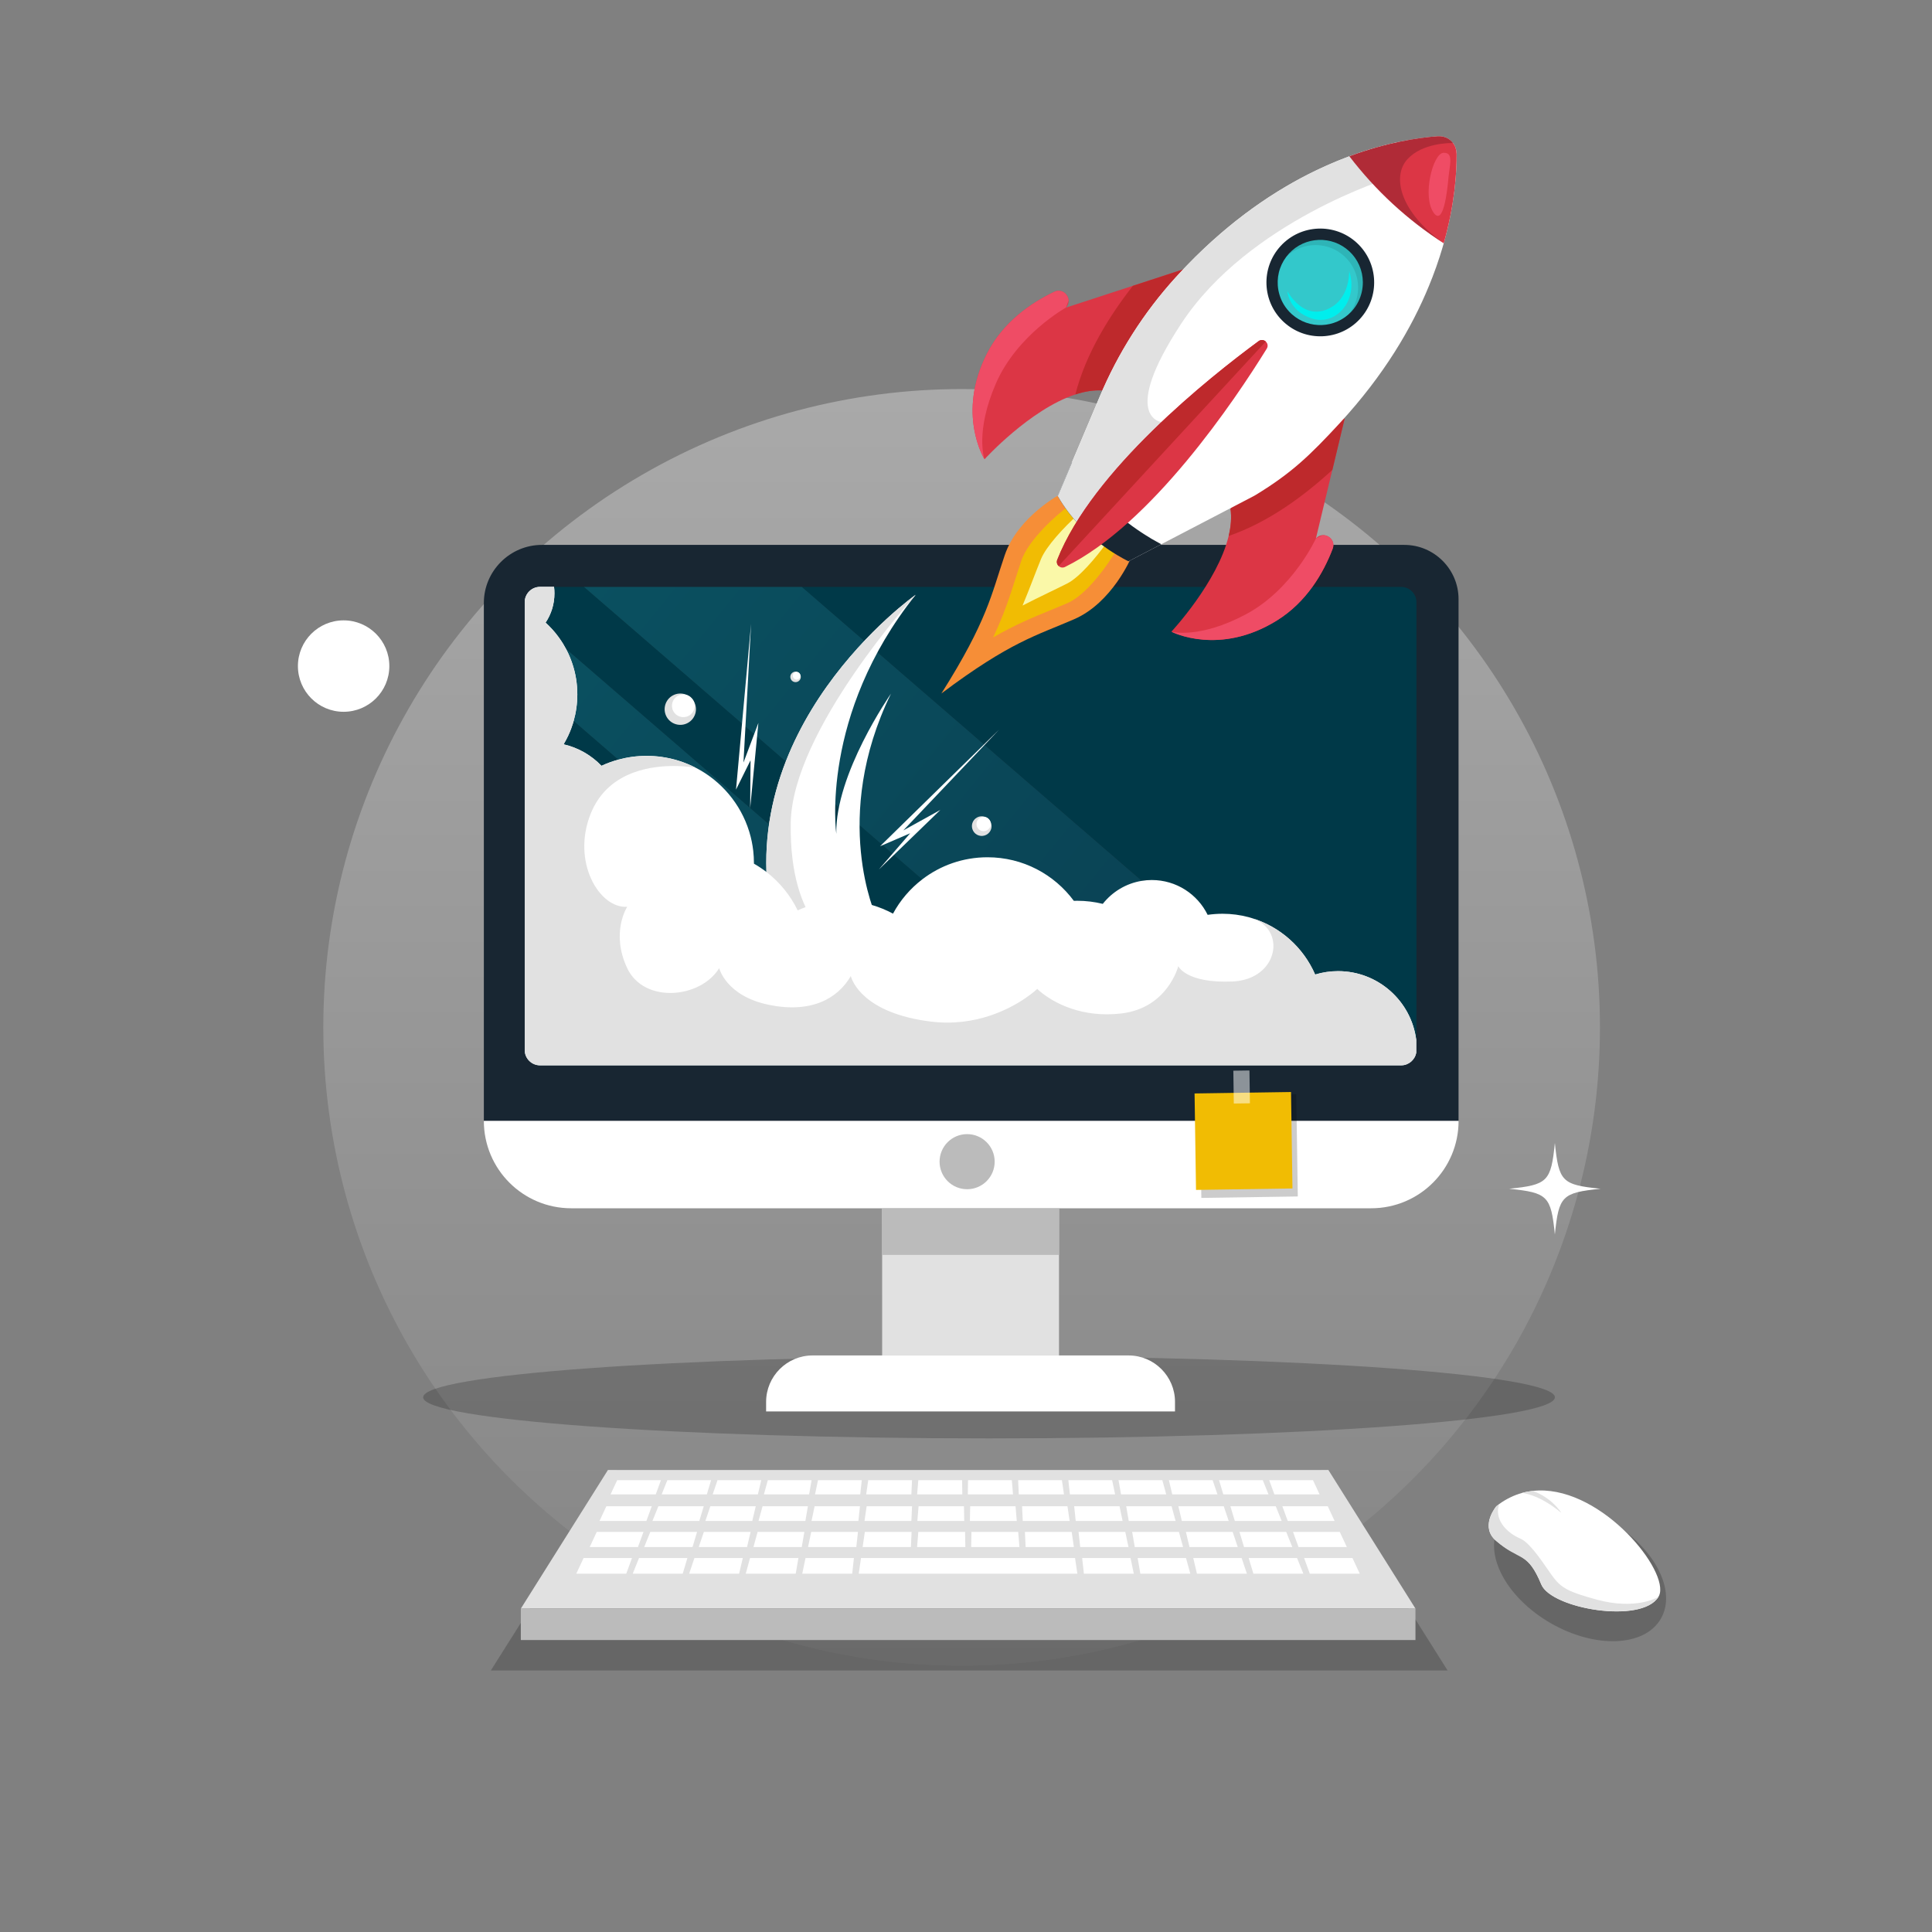 <?xml version="1.0" encoding="utf-8"?>
<!-- Generator: Adobe Illustrator 25.1.0, SVG Export Plug-In . SVG Version: 6.00 Build 0)  -->
<svg version="1.1" xmlns="http://www.w3.org/2000/svg" xmlns:xlink="http://www.w3.org/1999/xlink" x="0px" y="0px"
	 viewBox="0 0 500 500" style="enable-background:new 0 0 500 500;" xml:space="preserve">
<rect x="0" y="0" width="500" height="500" fill="#808080" stroke="none"/>
<style type="text/css">
	.st0{display:none;}
	.st1{display:inline;fill:#B8BFD4;}
	.st2{opacity:0.8;fill:url(#SVGID_1_);}
	.st3{display:none;fill:#7A4848;}
	.st4{opacity:0.2;}
	.st5{fill:#182632;}
	.st6{fill:#FFFFFF;}
	.st7{fill:#E1E1E1;}
	.st8{fill:#BBBBBB;}
	.st9{fill:#003948;}
	.st10{opacity:0.57;fill:url(#SVGID_2_);}
	.st11{opacity:0.57;fill:url(#SVGID_3_);}
	.st12{fill:#F1BC03;}
	.st13{opacity:0.5;fill:#FFFFFF;}
	.st14{display:inline;opacity:0.2;}
	.st15{display:inline;}
	.st16{fill:#DC3645;}
	.st17{fill:#BE292C;}
	.st18{fill:#F68E37;}
	.st19{fill:#FAF8A8;}
	.st20{fill:#EF4C65;}
	.st21{fill:#33C8CB;}
	.st22{opacity:0.1;}
	.st23{fill:#00EEED;}
	.st24{fill:#F7FAFB;}
</style>
<g id="BACKGROUND" class="st0">
	<rect class="st1" width="500" height="500"/>
</g>
<g id="OBJECTS">
	<linearGradient id="SVGID_1_" gradientUnits="userSpaceOnUse" x1="248.872" y1="-453.374" x2="248.872" y2="479.123">
		<stop  offset="0" style="stop-color:#FFFFFF"/>
		<stop  offset="1" style="stop-color:#FFFFFF;stop-opacity:0"/>
	</linearGradient>
	<circle class="st2" cx="248.87" cy="265.89" r="165.2"/>
	<rect y="342.49" class="st3" width="500" height="157.51"/>
	<g>
		<g>
			<path class="st4" d="M402.41,361.62c0,5.87-65.57,10.63-146.45,10.63c-80.88,0-146.45-4.76-146.45-10.63
				c0-5.87,65.57-10.63,146.45-10.63C336.84,351,402.41,355.75,402.41,361.62z"/>
			<g>
				<path class="st5" d="M377.48,290.09H125.22V156.04c0-8.26,6.76-15.02,15.02-15.02h223.21c7.71,0,14.02,6.31,14.02,14.02V290.09z
					"/>
				<path class="st6" d="M354.86,312.7H147.83c-12.49,0-22.61-10.12-22.61-22.61l0,0h252.26l0,0
					C377.48,302.58,367.35,312.7,354.86,312.7z"/>
				<rect x="228.3" y="312.7" class="st7" width="45.77" height="38.09"/>
				<rect x="228.3" y="312.7" class="st8" width="45.77" height="12.07"/>
				<path class="st6" d="M304.09,365.28H198.27v-2.49c0-6.6,5.4-12,12-12h81.82c6.6,0,12,5.4,12,12V365.28z"/>
			</g>
			<g>
				<path class="st9" d="M139.75,151.89c-2.17,0-3.95,1.78-3.95,3.95v2.84l135.36,117.03h17.99h5.19L151.12,151.89H139.75z"/>
				<path class="st9" d="M135.8,201.92v15.3v34.65v19.89c0,2.17,1.78,3.95,3.95,3.95h1.73h34.76h10.42h64.87L135.8,175.65V201.92z"
					/>
				<path class="st9" d="M362.62,151.89h-24.19h-10.42h-34.76h-34.9h-42.47h-8.38l143.22,123.82h11.9c2.17,0,3.95-1.78,3.95-3.95
					v-43.91v-15.3v-56.71C366.57,153.67,364.79,151.89,362.62,151.89z"/>
				<linearGradient id="SVGID_2_" gradientUnits="userSpaceOnUse" x1="317.923" y1="268.261" x2="85.822" y2="79.617">
					<stop  offset="0" style="stop-color:#00556A"/>
					<stop  offset="1" style="stop-color:#007D8D"/>
				</linearGradient>
				<polygon class="st10" points="197.12,151.89 151.12,151.89 294.33,275.71 307.9,275.71 350.71,275.71 207.5,151.89 				"/>
				<linearGradient id="SVGID_3_" gradientUnits="userSpaceOnUse" x1="293.485" y1="298.328" x2="61.384" y2="109.685">
					<stop  offset="0" style="stop-color:#00556A"/>
					<stop  offset="1" style="stop-color:#007D8D"/>
				</linearGradient>
				<polygon class="st11" points="135.8,175.65 251.53,275.71 271.16,275.71 135.8,158.68 				"/>
			</g>
			<path class="st8" d="M257.42,300.64c0,3.94-3.19,7.13-7.13,7.13c-3.94,0-7.13-3.19-7.13-7.13c0-3.94,3.19-7.13,7.13-7.13
				C254.23,293.51,257.42,296.7,257.42,300.64z"/>
		</g>
		<g>
			<g>
				<path class="st6" d="M230.59,179.51c-15.68,32.09-3.85,57.67-3.85,57.67l-16.05,1.41l-10.46,0.92
					c-12.05-50.98,36.4-85.34,36.74-85.57c-24.88,31.16-20.54,61.85-20.54,61.85C216.14,200.32,230.37,179.83,230.59,179.51z"/>
				<path class="st7" d="M210.7,238.58l-10.46,0.92c-12.05-50.98,36.4-85.34,36.74-85.57c-0.25,0.27-31.96,35.14-32.34,59.02
					C204.42,226.74,207.79,234.49,210.7,238.58z"/>
			</g>
			<g>
				<g>
					<path class="st6" d="M346.28,251.33c-2.06,0-4.05,0.31-5.92,0.88c-3.04-7-9.05-12.4-16.44-14.62c-0.15-0.05-0.31-0.1-0.47-0.14
						c-0.09-0.02-0.18-0.05-0.27-0.08c-2.16-0.58-4.44-0.89-6.78-0.89c-1.31,0-2.6,0.1-3.86,0.28c-2.62-5.34-8.11-9.01-14.46-9.01
						c-0.88,0-1.74,0.07-2.58,0.21c-4.08,0.66-7.65,2.85-10.1,5.96c-2.12-0.52-4.34-0.8-6.62-0.8c-0.29,0-0.58,0.01-0.87,0.02
						c-5.06-6.85-13.19-11.28-22.35-11.28c-6.35,0-12.2,2.13-16.88,5.72c-3.11,2.38-5.7,5.4-7.57,8.87
						c-1.72-0.93-3.56-1.69-5.47-2.24c-1.08-0.31-2.18-0.56-3.31-0.74c-1.43-0.23-2.91-0.35-4.41-0.35c-3.31,0-6.48,0.58-9.42,1.64
						c-0.7,0.25-1.39,0.53-2.06,0.84c-1.89-3.9-4.67-7.3-8.07-9.92c-1.03-0.79-2.11-1.52-3.25-2.16v-0.13
						c0-1.09-0.06-2.16-0.18-3.21c-0.19-1.65-0.52-3.25-0.99-4.8c0,0,0,0,0,0c-0.02-0.08-0.04-0.15-0.07-0.23c0,0,0,0,0,0
						c-2.22-7.16-7.27-13.09-13.84-16.47c-2.71-1.4-5.68-2.36-8.81-2.8c0,0,0,0,0,0c-1.27-0.18-2.57-0.27-3.88-0.27
						c-2.53,0-4.97,0.34-7.3,0.97c-1.52,0.41-2.99,0.95-4.39,1.6c-2.61-2.72-5.99-4.69-9.8-5.56c0.42-0.71,0.81-1.44,1.17-2.19
						c0.18-0.38,0.35-0.76,0.5-1.14c0.1-0.26,0.21-0.51,0.3-0.78c0.15-0.39,0.28-0.79,0.41-1.19c0.08-0.25,0.15-0.5,0.22-0.75
						c0.62-2.18,0.95-4.49,0.95-6.87c0-2.76-0.44-5.42-1.27-7.9c-0.41-1.24-0.91-2.44-1.51-3.59c-0.06-0.11-0.12-0.23-0.18-0.34v0h0
						v0c-0.14-0.27-0.29-0.54-0.45-0.8c-0.08-0.13-0.15-0.27-0.23-0.4c-0.16-0.26-0.32-0.52-0.49-0.77
						c-0.92-1.4-1.98-2.71-3.16-3.89c-0.3-0.3-0.61-0.6-0.92-0.89v0c1.45-2.16,2.29-4.76,2.29-7.56c0-0.57-0.03-1.13-0.1-1.69h-3.64
						c-2.17,0-3.95,1.78-3.95,3.95v115.92c0,2.17,1.78,3.95,3.95,3.95h222.87c1.95,0,3.58-1.43,3.9-3.29v-3.31
						C365.23,259.08,356.66,251.33,346.28,251.33z"/>
				</g>
				<path class="st7" d="M346.28,251.33c-2.06,0-4.05,0.31-5.92,0.88c-3.04-7-9.05-12.4-16.44-14.62c7.6,2.41,7.35,11.77,0.27,15.18
					c-1.46,0.7-3.2,1.15-5.22,1.24c-12.07,0.51-14.03-3.97-14.03-3.97s-2.72,10.86-14.78,12.25c-5.11,0.59-9.39-0.1-12.76-1.22h0
					c-5.84-1.93-8.96-5.14-8.96-5.14s-4.52,4.35-12.17,6.9c-4.25,1.42-9.47,2.29-15.41,1.55c-1.03-0.13-2.01-0.28-2.95-0.45
					c-15.92-2.89-17.72-11.33-17.72-11.33c-3.38,5.83-10.24,9.73-21.29,7.43c-11.04-2.3-12.77-9.47-12.77-9.47
					c-4.85,7.88-19.46,9.22-23.81,0c-4.35-9.22,0-15.88,0-15.88c-7.17,0.51-14.45-11.58-9.46-24.06c2.33-5.84,6.59-9,11.05-10.66h0
					c7.67-2.86,15.96-1.29,16.13-1.25c-2.71-1.4-5.68-2.36-8.81-2.8c0,0,0,0,0,0c-1.27-0.18-2.57-0.27-3.88-0.27
					c-2.53,0-4.97,0.34-7.3,0.97c-1.52,0.41-2.99,0.95-4.39,1.6c-2.61-2.72-5.99-4.69-9.8-5.56c0.42-0.71,0.81-1.44,1.17-2.19
					c0.18-0.38,0.35-0.76,0.5-1.14c0.1-0.26,0.21-0.51,0.3-0.78c0.15-0.39,0.28-0.79,0.41-1.19c0.08-0.25,0.15-0.5,0.22-0.75
					c0.62-2.18,0.95-4.49,0.95-6.87c0-2.76-0.44-5.42-1.27-7.9c-0.41-1.24-0.91-2.44-1.51-3.59c-0.06-0.11-0.12-0.23-0.18-0.34v0h0
					v0c-0.14-0.27-0.29-0.54-0.45-0.8c-0.08-0.13-0.15-0.27-0.23-0.4c-0.16-0.26-0.32-0.52-0.49-0.77c-0.92-1.4-1.98-2.71-3.16-3.89
					c-0.3-0.3-0.61-0.6-0.92-0.89c1.45-2.16,2.29-4.76,2.29-7.56c0-0.57-0.03-1.13-0.1-1.69h-3.64c-2.17,0-3.95,1.78-3.95,3.95
					v115.92c0,2.17,1.78,3.95,3.95,3.95h222.87c1.95,0,3.58-1.43,3.9-3.29v-3.31C365.23,259.08,356.66,251.33,346.28,251.33z"/>
			</g>
			<g>
				<path class="st7" d="M179.62,181.6c1.07,1.97,0.34,4.43-1.62,5.5c-1.97,1.07-4.43,0.34-5.5-1.62c-1.07-1.97-0.34-4.43,1.62-5.5
					C176.09,178.91,178.55,179.63,179.62,181.6z"/>
				<path class="st6" d="M179.43,181.25c0.78,1.43,0.25,3.22-1.18,3.99c-1.43,0.78-3.22,0.25-3.99-1.18
					c-0.78-1.43-0.25-3.22,1.18-3.99C176.86,179.29,178.65,179.82,179.43,181.25z"/>
			</g>
			<g>
				<path class="st7" d="M256.31,212.58c0.67,1.24,0.22,2.78-1.02,3.45c-1.24,0.67-2.78,0.22-3.45-1.02
					c-0.67-1.24-0.22-2.78,1.02-3.45C254.09,210.89,255.64,211.35,256.31,212.58z"/>
				<path class="st6" d="M256.19,212.36c0.49,0.9,0.16,2.02-0.74,2.51c-0.9,0.49-2.02,0.16-2.51-0.74c-0.49-0.9-0.16-2.02,0.74-2.51
					C254.58,211.13,255.7,211.46,256.19,212.36z"/>
			</g>
			<g>
				<path class="st7" d="M207.08,174.53c0.36,0.66,0.12,1.48-0.54,1.84c-0.66,0.36-1.48,0.12-1.84-0.54
					c-0.36-0.66-0.12-1.48,0.54-1.84C205.9,173.62,206.72,173.87,207.08,174.53z"/>
				<path class="st6" d="M207.02,174.41c0.26,0.48,0.08,1.08-0.39,1.34c-0.48,0.26-1.08,0.08-1.34-0.39
					c-0.26-0.48-0.08-1.08,0.39-1.34C206.16,173.75,206.75,173.93,207.02,174.41z"/>
			</g>
			<g>
				<polygon class="st6" points="194.14,209.17 196.27,187.09 192.41,197.34 194.38,161.45 190.48,204.35 194.24,196.76 				"/>
				<polygon class="st6" points="227.43,225.04 243.36,209.61 233.77,214.91 258.54,188.86 227.77,219 235.55,215.65 				"/>
			</g>
		</g>
		<g>
			
				<rect x="310.52" y="283.52" transform="matrix(1 -0.015 0.015 1 -4.261 4.705)" class="st4" width="24.96" height="26.45"/>
			
				<rect x="309.15" y="282.94" transform="matrix(1 -0.015 0.015 1 -4.24 4.684)" class="st12" width="24.96" height="24.96"/>
			
				<rect x="319.34" y="276.89" transform="matrix(1 -0.014 0.014 1 -4.029 4.674)" class="st13" width="4.17" height="8.5"/>
		</g>
	</g>
	<g>
		<g>
			<polygon class="st4" points="374.64,432.32 127.03,432.32 159.73,380.42 341.94,380.42 			"/>
			<g>
				<g>
					<polygon class="st7" points="366.33,416.31 134.79,416.31 157.34,380.42 343.78,380.42 					"/>
					<rect x="134.79" y="416.31" class="st8" width="231.53" height="8.13"/>
				</g>
				<g>
					<polygon class="st6" points="169.71,386.75 158.01,386.75 159.73,383.07 171.05,383.07 					"/>
					<polygon class="st6" points="171.23,386.75 172.71,383.07 184.03,383.07 182.93,386.75 					"/>
					<polygon class="st6" points="184.44,386.75 185.69,383.07 197.01,383.07 196.14,386.75 					"/>
					<polygon class="st6" points="197.7,386.75 198.71,383.07 210.04,383.07 209.4,386.75 					"/>
					<polygon class="st6" points="210.93,386.75 211.7,383.07 223.03,383.07 222.63,386.75 					"/>
					<polygon class="st6" points="224.16,386.75 224.7,383.07 236.03,383.07 235.86,386.75 					"/>
					<polygon class="st6" points="237.35,386.75 237.66,383.07 248.99,383.07 249.05,386.75 					"/>
					<polygon class="st6" points="250.47,386.75 250.53,383.07 261.86,383.07 262.17,386.75 					"/>
					<polygon class="st6" points="263.66,386.75 263.49,383.07 274.82,383.07 275.36,386.75 					"/>
					<polygon class="st6" points="276.89,386.75 276.49,383.07 287.82,383.07 288.59,386.75 					"/>
					<polygon class="st6" points="290.12,386.75 289.48,383.07 300.81,383.07 301.82,386.75 					"/>
					<polygon class="st6" points="303.38,386.75 302.51,383.07 313.83,383.07 315.08,386.75 					"/>
					<polygon class="st6" points="316.59,386.75 315.49,383.07 326.81,383.07 328.29,386.75 					"/>
					<polygon class="st6" points="329.81,386.75 341.51,386.75 339.8,383.07 328.47,383.07 					"/>
				</g>
				<g>
					<polygon class="st6" points="167.28,393.63 155.15,393.63 156.93,389.81 168.68,389.81 					"/>
					<polygon class="st6" points="168.85,393.63 170.39,389.81 182.13,389.81 180.98,393.63 					"/>
					<polygon class="st6" points="182.55,393.63 183.84,389.81 195.59,389.81 194.68,393.63 					"/>
					<polygon class="st6" points="196.3,393.63 197.35,389.81 209.09,389.81 208.43,393.63 					"/>
					<polygon class="st6" points="210.02,393.63 210.82,389.81 222.56,389.81 222.15,393.63 					"/>
					<polygon class="st6" points="223.73,393.63 224.29,389.81 236.04,389.81 235.86,393.63 					"/>
					<polygon class="st6" points="237.41,393.63 237.73,389.81 249.47,389.81 249.54,393.63 					"/>
					<polygon class="st6" points="251.01,393.63 251.08,389.81 262.82,389.81 263.14,393.63 					"/>
					<polygon class="st6" points="264.69,393.63 264.51,389.81 276.26,389.81 276.82,393.63 					"/>
					<polygon class="st6" points="278.4,393.63 277.99,389.81 289.73,389.81 290.53,393.63 					"/>
					<polygon class="st6" points="292.12,393.63 291.46,389.81 303.2,389.81 304.25,393.63 					"/>
					<polygon class="st6" points="305.86,393.63 304.96,389.81 316.7,389.81 317.99,393.63 					"/>
					<polygon class="st6" points="319.57,393.63 318.42,389.81 330.16,389.81 331.7,393.63 					"/>
					<polygon class="st6" points="333.27,393.63 345.4,393.63 343.62,389.81 331.87,389.81 					"/>
				</g>
				<g>
					<polygon class="st6" points="165.1,400.38 152.61,400.38 154.44,396.45 166.54,396.45 					"/>
					<polygon class="st6" points="166.72,400.38 168.3,396.45 180.4,396.45 179.22,400.38 					"/>
					<polygon class="st6" points="180.83,400.38 182.16,396.45 194.26,396.45 193.33,400.38 					"/>
					<polygon class="st6" points="194.99,400.38 196.07,396.45 208.17,396.45 207.49,400.38 					"/>
					<polygon class="st6" points="209.12,400.38 209.94,396.45 222.04,396.45 221.61,400.38 					"/>
					<polygon class="st6" points="223.25,400.38 223.82,396.45 235.92,396.45 235.74,400.38 					"/>
					<polygon class="st6" points="237.34,400.38 237.66,396.45 249.76,396.45 249.83,400.38 					"/>
					<polygon class="st6" points="251.34,400.38 251.41,396.45 263.51,396.45 263.83,400.38 					"/>
					<polygon class="st6" points="265.43,400.38 265.25,396.45 277.35,396.45 277.92,400.38 					"/>
					<polygon class="st6" points="279.56,400.38 279.13,396.45 291.22,396.45 292.05,400.38 					"/>
					<polygon class="st6" points="293.68,400.38 293,396.45 305.1,396.45 306.18,400.38 					"/>
					<polygon class="st6" points="307.84,400.38 306.91,396.45 319.01,396.45 320.33,400.38 					"/>
					<polygon class="st6" points="321.95,400.38 320.77,396.45 332.87,396.45 334.45,400.38 					"/>
					<polygon class="st6" points="336.06,400.38 348.56,400.38 346.73,396.45 334.63,396.45 					"/>
				</g>
				<g>
					<polygon class="st6" points="162.07,407.27 149.14,407.27 151.04,403.21 163.56,403.21 					"/>
					<polygon class="st6" points="163.75,407.27 165.38,403.21 177.9,403.21 176.68,407.27 					"/>
					<polygon class="st6" points="178.35,407.27 179.72,403.21 192.24,403.21 191.28,407.27 					"/>
					<polygon class="st6" points="193,407.27 194.11,403.21 206.63,403.21 205.93,407.27 					"/>
					<polygon class="st6" points="207.62,407.27 208.47,403.21 220.99,403.21 220.55,407.27 					"/>
					<polygon class="st6" points="278.22,403.21 265.7,403.21 263.9,403.21 251.38,403.21 249.67,403.21 237.15,403.21 
						222.83,403.21 222.24,407.27 236.82,407.27 249.75,407.27 251.31,407.27 264.23,407.27 265.89,407.27 278.82,407.27 					"/>
					<polygon class="st6" points="280.51,407.27 280.06,403.21 292.58,403.21 293.43,407.27 					"/>
					<polygon class="st6" points="295.12,407.27 294.42,403.21 306.94,403.21 308.05,407.27 					"/>
					<polygon class="st6" points="309.77,407.27 308.81,403.21 321.33,403.21 322.7,407.27 					"/>
					<polygon class="st6" points="324.38,407.27 323.15,403.21 335.67,403.21 337.31,407.27 					"/>
					<polygon class="st6" points="338.98,407.27 351.91,407.27 350.01,403.21 337.5,403.21 					"/>
				</g>
			</g>
		</g>
		<g>
			<path class="st4" d="M388.01,394.78c4.21-7.3,16.99-7.8,28.54-1.14c11.55,6.67,17.5,17.99,13.28,25.28
				c-4.21,7.3-16.99,7.8-28.54,1.14C389.74,413.39,383.79,402.07,388.01,394.78z"/>
			<g>
				<path class="st6" d="M429.58,412.31L429.58,412.31c-0.08,0.36-0.2,0.68-0.38,0.97c0,0,0,0.01-0.01,0.01
					c-4.37,7.08-27.71,3.03-30.3-3.22c-0.23-0.55-0.45-1.05-0.66-1.51c-3.24-6.96-5.3-5.02-10.98-9.74
					c-0.25-0.2-0.47-0.41-0.66-0.63c-0.02-0.03-0.05-0.05-0.07-0.08c-3.2-3.65,0.73-8.29,0.73-8.29c0.24-0.19,0.48-0.37,0.72-0.55
					c0-0.01,0-0.01,0-0.01c1.9-1.38,3.87-2.31,5.88-2.87c0.92-0.26,1.85-0.44,2.78-0.54C413.27,383.95,431.11,405.11,429.58,412.31z
					"/>
				<path class="st7" d="M429.2,413.28c-4.37,7.08-27.71,3.03-30.3-3.22c-0.23-0.55-0.45-1.05-0.66-1.51
					c-3.26-6.93-5.47-4.82-10.98-9.74c-0.24-0.21-0.46-0.42-0.66-0.63c-0.02-0.03-0.05-0.05-0.07-0.08
					c-3.2-3.65,0.73-8.29,0.73-8.29c0.24-0.19,0.48-0.37,0.72-0.55c-0.47,1.35-0.91,4.39,2.78,7.34c0.87,0.7,1.86,1.22,2.87,1.67
					c0.81,0.35,2.43,1.58,5.33,5.62c4.63,6.45,4,7.28,14.28,10.09C423.28,416.73,428.95,413.43,429.2,413.28z"/>
				<path class="st7" d="M404.04,391.5c-5.95-4.94-10.19-5.12-10.19-5.12c0.92-0.26,1.85-0.44,2.78-0.54
					C401.38,387.45,403.99,391.31,404.04,391.5z"/>
			</g>
		</g>
	</g>
	<g>
		<g>
			<circle class="st6" cx="88.93" cy="172.38" r="11.83"/>
		</g>
		<g>
			<path class="st6" d="M414.23,307.65c-9.98,1.02-10.81,1.85-11.83,11.83c-1.02-9.98-1.85-10.81-11.83-11.83
				c9.98-1.02,10.81-1.85,11.83-11.83C403.43,305.81,404.25,306.63,414.23,307.65z"/>
		</g>
	</g>
	<g class="st0">
		<rect x="404.43" y="232.03" class="st14" width="56.46" height="45.05"/>
		<g class="st15">
			<rect x="404.43" y="227.78" class="st6" width="56.46" height="45.05"/>
			<g>
				<path class="st16" d="M404.43,216.36v11.56h56.46v-11.56H404.43z M412.14,224.7c-1.54,0-2.78-1.24-2.78-2.78v0
					c0-1.53,1.25-2.78,2.78-2.78c1.54,0,2.78,1.24,2.78,2.78v0C414.91,223.46,413.67,224.7,412.14,224.7z M453.19,224.7
					c-1.54,0-2.78-1.24-2.78-2.78v0c0-1.53,1.24-2.78,2.78-2.78c1.54,0,2.78,1.24,2.78,2.78v0
					C455.96,223.46,454.73,224.7,453.19,224.7z"/>
				<path class="st17" d="M460.89,221.93v6h-56.46v-6h4.93c0,1.54,1.25,2.78,2.78,2.78c1.54,0,2.77-1.24,2.78-2.78h35.5
					c0,1.54,1.24,2.78,2.78,2.78c1.54,0,2.78-1.24,2.78-2.78H460.89z"/>
			</g>
			<path class="st6" d="M413.76,221.92h-3.26c-0.08,0-0.15-0.07-0.15-0.15v-10.67c0-0.55,0.45-1,1-1h1.56c0.55,0,1,0.45,1,1v10.67
				C413.91,221.86,413.85,221.92,413.76,221.92z"/>
			<path class="st6" d="M454.82,221.92h-3.26c-0.08,0-0.15-0.07-0.15-0.15v-10.67c0-0.55,0.45-1,1-1h1.56c0.55,0,1,0.45,1,1v10.67
				C454.97,221.86,454.9,221.92,454.82,221.92z"/>
			<g>
				<path class="st9" d="M420.37,239.07c3.28,0,4.02-1.58,4.67-3.4h2.86v27.03h-4.25v-20.62h-3.28V239.07z"/>
				<path class="st9" d="M439.25,239.23c-1.35,0-2.2,0.73-2.2,2.66v2.9h-4.02v-2.63c0-4.33,2.16-6.8,6.33-6.8s6.33,2.47,6.33,6.8
					c0,8.5-8.46,11.66-8.46,16.1c0,0.19,0,0.39,0.04,0.58h8.03v3.86h-12.28v-3.32c0-7.96,8.42-9.27,8.42-17.07
					C441.45,239.88,440.6,239.23,439.25,239.23z"/>
			</g>
		</g>
	</g>
	<g class="st0">
		<g class="st14">
			<circle cx="88.84" cy="100.06" r="38.44"/>
		</g>
		<g class="st15">
			<g>
				<circle class="st5" cx="88.84" cy="96.14" r="38.44"/>
			</g>
		</g>
		<g class="st15">
			
				<ellipse transform="matrix(0.162 -0.987 0.987 0.162 -20.419 168.229)" class="st6" cx="88.84" cy="96.14" rx="35.41" ry="35.41"/>
		</g>
		<g class="st15">
			<g>
				<rect x="87.61" y="63.95" class="st5" width="1.33" height="7.38"/>
			</g>
			<g>
				<rect x="87.61" y="120.75" class="st5" width="1.33" height="7.38"/>
			</g>
		</g>
		<g class="st15">
			<g>
				<rect x="56.17" y="95.38" class="st5" width="7.38" height="1.33"/>
			</g>
			<g>
				<rect x="112.98" y="95.38" class="st5" width="7.38" height="1.33"/>
			</g>
		</g>
		<g class="st15">
			<g>
				
					<rect x="104.66" y="75.3" transform="matrix(0.707 -0.707 0.707 0.707 -21.975 98.864)" class="st5" width="7.38" height="1.33"/>
			</g>
			<g>
				
					<rect x="64.49" y="115.46" transform="matrix(0.707 -0.707 0.707 0.707 -62.142 82.227)" class="st5" width="7.38" height="1.33"/>
			</g>
		</g>
		<g class="st15">
			<g>
				
					<rect x="67.52" y="72.27" transform="matrix(0.707 -0.707 0.707 0.707 -33.739 70.462)" class="st5" width="1.33" height="7.38"/>
			</g>
			<g>
				
					<rect x="107.69" y="112.43" transform="matrix(0.707 -0.707 0.707 0.707 -50.377 110.62)" class="st5" width="1.33" height="7.38"/>
			</g>
		</g>
		<g class="st14">
			<path d="M124.25,96.14c0,0.68-0.02,1.35-0.06,2.02c-1.05-18.59-16.5-33.39-35.35-33.39c-18.85,0-34.3,14.8-35.35,33.39
				c-0.04-0.67-0.06-1.34-0.06-2.02c0-19.53,15.88-35.41,35.41-35.41C108.36,60.73,124.25,76.61,124.25,96.14z"/>
		</g>
		<g class="st15">
			<g>
				<g>
					
						<rect x="93.51" y="91.43" transform="matrix(0.366 -0.93 0.93 0.366 -31.725 149.73)" class="st16" width="1.14" height="13.46"/>
				</g>
			</g>
		</g>
		<g class="st15">
			<polygon class="st5" points="88.84,96.61 68.18,96.61 68.18,95.47 87.7,95.47 87.7,79.44 88.84,79.44 			"/>
		</g>
	</g>
	<g>
		<g>
			<path class="st18" d="M278,160.25c-9.8,4.25-16.51,5.83-34.26,19.14c-0.04,0.03-0.08,0.06-0.12,0.09
				c0.03-0.04,0.05-0.08,0.08-0.12c11.85-18.76,12.88-25.57,16.33-35.69c3.47-10.16,14.76-15.99,14.76-15.99l9.59,7.6l0.04,0.04
				l8.34,8.95C292.76,144.26,287.85,155.98,278,160.25z"/>
			<path class="st12" d="M257.02,164.96c2.85-6.03,4.3-10.55,5.79-15.23c0.49-1.52,0.99-3.09,1.54-4.71
				c1.82-5.33,9.22-11.96,12.25-14.07l6.09,5.62l6.26,5.78c-1.85,3.19-7.46,11.46-12.65,13.71c-1.57,0.68-3.1,1.31-4.57,1.91
				C267.2,159.83,262.8,161.64,257.02,164.96z"/>
			<path class="st19" d="M264.64,156.71c0.99-2.37,1.86-4.6,2.71-6.8l0.01-0.03c0.65-1.68,1.33-3.43,2.05-5.2
				c1.37-3.34,5.97-8.25,9.59-11.52l7.62,7.03c-3.09,4.31-7.36,9.27-10.38,10.79c-1.72,0.87-3.4,1.68-5.03,2.47l-0.02,0.01
				C269.07,154.49,266.92,155.53,264.64,156.71z"/>
		</g>
		<g>
			<path class="st16" d="M285.3,101.05c-2.27-0.15-4.64,0.26-7,1.04c-11.74,3.84-23.51,16.77-23.51,16.77s0,0,0-0.01
				c-0.17-0.28-7.26-11.9,0.67-27.4c4.16-8.13,11.38-13.06,17.37-15.93c1.09-0.52,2.14-0.24,2.85,0.41
				c0.51,0.47,0.84,1.15,0.87,1.86c0.02,0.62-0.18,1.27-0.71,1.83l17.35-5.66l12.99-4.24c0,0,0.01,0,0.01,0
				C300.29,84.73,285.3,101.05,285.3,101.05z"/>
			<path class="st20" d="M254.79,118.85c-0.17-0.28-7.26-11.9,0.67-27.4c4.16-8.13,11.38-13.06,17.37-15.93
				c1.09-0.52,2.14-0.24,2.85,0.41c0.51,0.47,0.84,1.15,0.87,1.86c-0.21,0.59-0.45,1.2-0.71,1.83c0,0-12.62,7.01-18.1,19.62
				C252.35,111.66,254.71,118.64,254.79,118.85z"/>
			<path class="st17" d="M285.3,101.05c-2.27-0.15-4.64,0.26-7,1.04c2.71-10.7,9.06-20.68,14.89-28.12l12.99-4.24c0,0,0.01,0,0.01,0
				C300.29,84.73,285.3,101.05,285.3,101.05z"/>
		</g>
		<g>
			<path class="st16" d="M318.45,131.64c0.33,2.25,0.11,4.64-0.47,7.06c-2.89,12.01-14.83,24.78-14.83,24.78s0,0,0.01,0
				c0.29,0.15,12.45,6.29,27.25-2.87c7.77-4.8,12.11-12.39,14.48-18.59c0.43-1.13,0.07-2.15-0.64-2.81
				c-0.51-0.47-1.21-0.75-1.92-0.72c-0.62,0.03-1.25,0.29-1.77,0.85l4.25-17.75l3.18-13.29c0,0,0-0.01,0-0.01
				C333.52,115.39,318.45,131.64,318.45,131.64z"/>
			<path class="st20" d="M303.16,163.49c0.29,0.15,12.45,6.29,27.25-2.87c7.77-4.8,12.11-12.39,14.48-18.59
				c0.43-1.13,0.07-2.15-0.64-2.81c-0.51-0.47-1.21-0.75-1.92-0.72c-0.57,0.26-1.16,0.54-1.77,0.85c0,0-5.97,13.14-18.1,19.62
				C310.53,165.34,303.38,163.55,303.16,163.49z"/>
			<path class="st17" d="M318.45,131.64c0.33,2.25,0.11,4.64-0.47,7.06c10.45-3.56,19.88-10.69,26.84-17.1l3.18-13.29
				c0,0,0-0.01,0-0.01C333.52,115.39,318.45,131.64,318.45,131.64z"/>
		</g>
		<path class="st6" d="M346.72,109.51c-3.82,4.14-6.94,7.37-10.26,10.28c-3.32,2.9-6.84,5.47-11.47,8.29
			c-0.15,0.09-0.3,0.18-0.45,0.26l-7.73,4.03l-8.54,4.45l-16.24,8.46l-18.31-16.89l0.81-1.92l6.32-14.95l3.75-8.87
			c4.7-11.2,11.34-21.71,19.66-30.86c0.24-0.26,0.48-0.52,0.72-0.78c11.49-12.46,23.15-20.6,33.62-25.92
			c0.75-0.38,1.49-0.74,2.22-1.09c1.76-0.84,3.48-1.6,5.16-2.29c0.72-0.3,1.44-0.58,2.15-0.85c0.36-0.14,0.72-0.27,1.07-0.41
			c4.56-1.69,8.74-2.85,12.39-3.64c4.26-0.92,7.8-1.35,10.38-1.54c2.82-0.21,4.97,1.78,4.99,4.6c0.04,4.8-0.47,12.96-3.33,23.11
			c-0.11,0.4-0.23,0.81-0.35,1.21c-0.21,0.72-0.44,1.45-0.68,2.2c-0.55,1.73-1.18,3.5-1.88,5.32c-0.28,0.74-0.58,1.48-0.89,2.23
			C365.39,84.8,358.21,97.06,346.72,109.51z"/>
		<path class="st5" d="M300.53,140.85l-8.49,4.43c-0.99-0.51-1.95-1.05-2.88-1.6c-0.79-0.47-1.56-0.96-2.32-1.47
			c-2.68-1.81-5.12-3.83-7.28-6.08c-2.23-2.32-4.18-4.89-5.82-7.73l3.73-8.82c2.24,3.49,4.76,6.68,7.54,9.58
			c3.29,3.42,6.95,6.44,11,9.04c0.67,0.43,1.36,0.86,2.05,1.27C298.86,139.94,299.69,140.4,300.53,140.85z"/>
		<path class="st7" d="M279.56,136.12c-2.23-2.32-4.18-4.89-5.82-7.73l3.73-8.82l3.4-8.05l3.75-8.87
			c4.7-11.2,11.34-21.71,19.66-30.86c0.24-0.26,0.48-0.52,0.72-0.78c15.55-16.86,31.4-25.82,44.22-30.57
			c4.56-1.69,8.74-2.85,12.39-3.64c0.69,3.27,2.09,3.6-1.82,9.19c0,0-36.66,11.22-54.09,37.77c-15.97,24.33-5.12,25.46-5.12,25.46
			L285,129.15L279.56,136.12z"/>
		<g>
			<path class="st16" d="M275.62,146.73c-0.6,0.29-1.23,0.14-1.64-0.24c-0.41-0.38-0.61-0.99-0.37-1.62
				c9.15-23.18,39.41-47.23,52.11-56.58c0.65-0.48,1.39-0.33,1.86,0.1c0.47,0.44,0.67,1.16,0.25,1.85
				C319.53,103.66,297.99,135.75,275.62,146.73z"/>
			<path class="st17" d="M327.58,88.39l-53.6,58.1c-0.41-0.38-0.61-0.99-0.37-1.62c9.15-23.18,39.41-47.23,52.11-56.58
				C326.36,87.82,327.11,87.96,327.58,88.39z"/>
		</g>
		<g>
			<g>
				<path class="st5" d="M351.94,82.55c-5.22,5.66-14.04,6.01-19.7,0.79c-5.66-5.22-6.01-14.04-0.79-19.7
					c5.22-5.66,14.04-6.01,19.7-0.79C356.8,68.07,357.16,76.89,351.94,82.55z"/>
				<path class="st21" d="M349.79,80.58c-0.03,0.04-0.07,0.07-0.1,0.11c-4.1,4.33-10.93,4.61-15.37,0.62
					c-0.04-0.03-0.07-0.06-0.11-0.1c-0.76-0.7-1.4-1.49-1.92-2.33c-0.94-1.53-1.47-3.25-1.6-5c-0.1-1.5,0.09-3.01,0.6-4.44
					c0.48-1.37,1.25-2.67,2.29-3.81c4.12-4.47,11.11-4.75,15.58-0.63c1.14,1.05,2,2.28,2.59,3.61c0.62,1.39,0.94,2.88,0.95,4.38
					c0.02,1.75-0.38,3.51-1.19,5.11C351.07,78.98,350.5,79.81,349.79,80.58z"/>
				<path class="st22" d="M351.52,78.1c0.81-1.6,1.21-3.36,1.19-5.11c-0.01-1.5-0.33-2.99-0.95-4.38c-0.59-1.33-1.46-2.56-2.59-3.61
					c-4.47-4.12-11.46-3.84-15.58,0.63c-0.21,0.22-0.4,0.45-0.58,0.69c4.18-3.84,10.69-3.89,14.93,0.02c1.14,1.05,2,2.28,2.59,3.61
					c0.62,1.39,0.94,2.88,0.95,4.38c0.02,1.75-0.38,3.51-1.19,5.11c-0.32,0.62-0.7,1.22-1.14,1.79c0.19-0.17,0.37-0.35,0.55-0.54
					c0.03-0.03,0.07-0.07,0.1-0.11C350.5,79.81,351.07,78.98,351.52,78.1z"/>
			</g>
			<path class="st23" d="M349.16,70.13c0,0,0.23,6.29-4.23,9.15c-4.89,3.13-9.03,0.59-11.77-3.9c0,0,0.36,5.12,6.34,7.04
				C345.73,84.44,351.67,77.8,349.16,70.13z"/>
		</g>
		<g>
			<path class="st16" d="M373.64,62.97c-9.45-6.1-17.59-13.61-24.42-22.53c9.89-3.66,17.98-4.83,22.76-5.18
				c1.72-0.13,3.19,0.56,4.08,1.76c0.57,0.77,0.9,1.74,0.91,2.85C377.01,44.66,376.5,52.83,373.64,62.97z"/>
			<path class="st20" d="M374.89,45.69c0.08-0.93,0.23-1.56,0.39-3c0.26-2.24-0.16-3.18-1.68-3.15c-2.77,0.05-5.64,11.4-2.51,15.6
				C373.52,58.42,374.55,49.72,374.89,45.69z"/>
			<path class="st4" d="M373.64,62.97c-9.45-6.1-17.59-13.61-24.42-22.53c9.89-3.66,17.98-4.83,22.76-5.18
				c1.72-0.13,3.19,0.56,4.08,1.76c-0.97-0.02-7.95-0.01-11.79,4.15C360.14,45.64,362.3,54.87,373.64,62.97z"/>
		</g>
	</g>
</g>
<g id="DESIGNED_BY_FREEPIK" class="st0">
	<g class="st15">
		<g id="XMLID_319_">
			<g id="XMLID_338_">
				<path id="XMLID_346_" class="st24" d="M261.44,464.89c-0.49,0.5-0.91,1.05-1.26,1.65l-0.53-0.27c-0.08-0.34-0.4-0.57-0.75-0.53
					c-0.37,0.04-0.64,0.38-0.6,0.76c0.04,0.37,0.38,0.64,0.76,0.6c0.07-0.01,0.14-0.03,0.21-0.06l0.51,0.27
					c-0.28,0.63-0.49,1.29-0.61,1.97l0.85,0.15c0.26-1.48,0.96-2.84,2.03-3.93L261.44,464.89z"/>
				<path id="XMLID_345_" class="st24" d="M267.66,462.29c-0.19,0-0.39,0.01-0.58,0.02L267,461.6c0.21-0.17,0.33-0.44,0.3-0.73
					c-0.05-0.45-0.46-0.76-0.9-0.71c-0.45,0.05-0.76,0.46-0.71,0.9c0.03,0.29,0.21,0.52,0.46,0.64l0.08,0.71
					c-0.81,0.13-1.59,0.38-2.33,0.73l0.37,0.77c1.06-0.51,2.2-0.76,3.39-0.76c0.56,0,1.12,0.06,1.67,0.18l0.18-0.84
					C268.9,462.35,268.28,462.29,267.66,462.29z"/>
				<path id="XMLID_344_" class="st24" d="M275.13,465.17c0.37-0.05,0.64-0.39,0.6-0.76c-0.05-0.37-0.39-0.64-0.76-0.6
					c-0.35,0.04-0.61,0.34-0.6,0.69l-0.47,0.41c-0.47-0.49-1.01-0.92-1.59-1.29l-0.46,0.73c1.28,0.81,2.29,1.95,2.9,3.31l0.78-0.35
					c-0.28-0.63-0.64-1.21-1.07-1.75l0.46-0.4C274.99,465.18,275.06,465.18,275.13,465.17z"/>
				<path id="XMLID_343_" class="st24" d="M267.04,473.85c-0.44,0.03-0.88,0.04-1.31,0.04c-1,0-1.96-0.07-2.81-0.2
					c-0.44-0.07-0.96-0.18-1.44-0.33c1.18,2.11,3.48,3.54,6.1,3.54c3.23,0,5.96-2.17,6.74-5.1c-0.77,0.51-1.7,0.93-2.78,1.27
					C270.2,473.48,268.64,473.75,267.04,473.85z"/>
				<path id="XMLID_339_" class="st24" d="M267.66,464c-3.8,0-6.88,3.02-6.88,6.73c0,0.48,0.05,0.96,0.16,1.43
					c0.76,0.55,3.06,1.01,6.06,0.83c3.26-0.2,6-1.08,7.56-2.44c-0.01-0.22-0.02-0.44-0.05-0.66C274.06,466.53,271.12,464,267.66,464
					z M265.21,471.38c-1.15,0-2.09-0.94-2.09-2.09c0-1.15,0.94-2.09,2.09-2.09c1.15,0,2.09,0.94,2.09,2.09
					C267.31,470.44,266.37,471.38,265.21,471.38z M270.58,470.35c-0.85,0-1.54-0.69-1.54-1.54c0-0.85,0.69-1.54,1.54-1.54
					c0.85,0,1.54,0.69,1.54,1.54C272.12,469.66,271.42,470.35,270.58,470.35z"/>
			</g>
			<path id="XMLID_336_" class="st24" d="M285.78,466.12c-0.33-0.13-0.91-0.35-1.57-0.27c-0.62,0.08-0.96,0.39-0.96,1.14v0.98h2.52
				v1.94h-2.52v6.18h-2.19v-6.18h-1.52v-1.94h1.52v-1.01c0-1.9,1.01-3.15,2.91-3.15c0.73,0,1.31,0.14,1.8,0.35L285.78,466.12z"/>
			<path id="XMLID_334_" class="st24" d="M291.1,469.89c-0.2-0.03-0.4-0.05-0.6-0.05c-1.01,0-1.71,0.62-1.71,1.83v4.43h-2.19v-8.12
				h2.12v0.89c0.51-0.76,1.29-1.11,2.29-1.11c0.47,0,0.96,0.14,1.24,0.38L291.1,469.89z"/>
			<path id="XMLID_331_" class="st24" d="M299.79,472.02c0,0.25-0.02,0.55-0.04,0.74h-5.76c0.23,1.17,1.06,1.68,2.09,1.68
				c0.7,0,1.47-0.28,2.05-0.78l1.28,1.41c-0.92,0.85-2.1,1.23-3.46,1.23c-2.49,0-4.22-1.69-4.22-4.25c0-2.56,1.68-4.3,4.11-4.3
				C298.18,467.75,299.78,469.49,299.79,472.02z M293.99,471.26h3.6c-0.2-1.04-0.83-1.63-1.77-1.63
				C294.79,469.64,294.19,470.26,293.99,471.26z"/>
			<path id="XMLID_328_" class="st24" d="M308.45,472.02c0,0.25-0.02,0.55-0.04,0.74h-5.76c0.23,1.17,1.06,1.68,2.09,1.68
				c0.7,0,1.47-0.28,2.05-0.78l1.28,1.41c-0.92,0.85-2.1,1.23-3.46,1.23c-2.49,0-4.22-1.69-4.22-4.25c0-2.56,1.68-4.3,4.11-4.3
				C306.84,467.75,308.44,469.49,308.45,472.02z M302.66,471.26h3.6c-0.2-1.04-0.83-1.63-1.77-1.63
				C303.46,469.64,302.85,470.26,302.66,471.26z"/>
			<path id="XMLID_325_" class="st24" d="M317.9,472.02c0,2.44-1.69,4.27-3.93,4.27c-1.09,0-1.86-0.43-2.39-1.06v4.2h-2.18v-11.47
				h2.14v0.9c0.53-0.66,1.31-1.11,2.42-1.11C316.21,467.75,317.9,469.59,317.9,472.02z M311.47,472.02c0,1.28,0.85,2.24,2.09,2.24
				c1.29,0,2.1-1,2.1-2.24c0-1.24-0.8-2.24-2.1-2.24C312.32,469.79,311.47,470.74,311.47,472.02z"/>
			<path id="XMLID_322_" class="st24" d="M321.42,465.31c0,0.79-0.61,1.39-1.4,1.39c-0.79,0-1.39-0.6-1.39-1.39
				c0-0.79,0.6-1.41,1.39-1.41C320.81,463.9,321.42,464.52,321.42,465.31z M321.12,476.09h-2.19v-8.12h2.19V476.09z"/>
			<path id="XMLID_320_" class="st24" d="M324.77,470.86l3.06-2.89h2.68l-3.94,3.82l3.96,4.3h-2.69l-3.08-3.29v3.29h-2.19v-12.07
				h2.19V470.86z"/>
		</g>
		<g>
			<path class="st24" d="M175.73,476.02v-1.19c-0.6,0.81-1.58,1.39-2.7,1.39c-2.09,0-3.57-1.59-3.57-4.2c0-2.55,1.46-4.21,3.57-4.21
				c1.08,0,2.06,0.53,2.7,1.41v-4.26h1.24v11.06H175.73z M175.73,473.84v-3.63c-0.45-0.7-1.41-1.29-2.41-1.29
				c-1.61,0-2.57,1.33-2.57,3.1c0,1.77,0.96,3.08,2.57,3.08C174.32,475.1,175.28,474.54,175.73,473.84z"/>
			<path class="st24" d="M178.58,472c0-2.32,1.66-4.2,3.95-4.2c2.42,0,3.85,1.89,3.85,4.3v0.32h-6.49c0.1,1.51,1.16,2.77,2.89,2.77
				c0.91,0,1.84-0.37,2.47-1.01l0.6,0.81c-0.8,0.8-1.87,1.23-3.18,1.23C180.29,476.22,178.58,474.51,178.58,472z M182.51,468.83
				c-1.71,0-2.55,1.44-2.62,2.67h5.26C185.13,470.31,184.34,468.83,182.51,468.83z"/>
			<path class="st24" d="M187.27,474.95l0.65-0.9c0.53,0.61,1.54,1.14,2.64,1.14c1.23,0,1.89-0.58,1.89-1.38
				c0-1.94-4.96-0.75-4.96-3.72c0-1.24,1.08-2.31,2.99-2.31c1.36,0,2.32,0.51,2.97,1.16l-0.58,0.86c-0.48-0.58-1.36-1.01-2.39-1.01
				c-1.09,0-1.77,0.55-1.77,1.26c0,1.76,4.96,0.6,4.96,3.72c0,1.34-1.08,2.42-3.15,2.42C189.2,476.22,188.09,475.82,187.27,474.95z"
				/>
			<path class="st24" d="M195.05,466.03c0-0.46,0.38-0.85,0.83-0.85c0.46,0,0.85,0.38,0.85,0.85c0,0.46-0.38,0.83-0.85,0.83
				C195.43,466.86,195.05,466.5,195.05,466.03z M195.27,476.02V468h1.24v8.01H195.27z"/>
			<path class="st24" d="M198.57,478.07l0.63-0.93c0.66,0.8,1.46,1.09,2.6,1.09c1.33,0,2.57-0.65,2.57-2.41v-1.14
				c-0.58,0.81-1.56,1.43-2.69,1.43c-2.09,0-3.57-1.56-3.57-4.15c0-2.57,1.46-4.16,3.57-4.16c1.08,0,2.04,0.53,2.69,1.41V468h1.24
				v7.78c0,2.65-1.86,3.48-3.81,3.48C200.44,479.27,199.51,479,198.57,478.07z M204.37,473.71v-3.5c-0.43-0.7-1.39-1.29-2.39-1.29
				c-1.61,0-2.57,1.28-2.57,3.05c0,1.76,0.96,3.05,2.57,3.05C202.98,475.02,203.94,474.41,204.37,473.71z"/>
			<path class="st24" d="M213.1,476.02v-5.24c0-1.41-0.71-1.86-1.79-1.86c-0.98,0-1.91,0.6-2.37,1.24v5.86h-1.24V468h1.24v1.16
				c0.56-0.66,1.66-1.36,2.85-1.36c1.68,0,2.55,0.85,2.55,2.59v5.62H213.1z"/>
			<path class="st24" d="M215.95,472c0-2.32,1.66-4.2,3.95-4.2c2.42,0,3.85,1.89,3.85,4.3v0.32h-6.49c0.1,1.51,1.16,2.77,2.89,2.77
				c0.91,0,1.84-0.37,2.47-1.01l0.6,0.81c-0.8,0.8-1.87,1.23-3.18,1.23C217.66,476.22,215.95,474.51,215.95,472z M219.88,468.83
				c-1.71,0-2.55,1.44-2.62,2.67h5.26C222.5,470.31,221.71,468.83,219.88,468.83z"/>
			<path class="st24" d="M231.15,476.02v-1.19c-0.6,0.81-1.58,1.39-2.7,1.39c-2.09,0-3.57-1.59-3.57-4.2c0-2.55,1.46-4.21,3.57-4.21
				c1.08,0,2.06,0.53,2.7,1.41v-4.26h1.24v11.06H231.15z M231.15,473.84v-3.63c-0.45-0.7-1.41-1.29-2.41-1.29
				c-1.61,0-2.57,1.33-2.57,3.1c0,1.77,0.96,3.08,2.57,3.08C229.74,475.1,230.7,474.54,231.15,473.84z"/>
			<path class="st24" d="M238.33,476.02v-11.06h1.24v4.26c0.65-0.88,1.61-1.41,2.7-1.41c2.09,0,3.57,1.66,3.57,4.21
				c0,2.6-1.48,4.2-3.57,4.2c-1.13,0-2.11-0.58-2.7-1.39v1.19H238.33z M241.96,475.1c1.63,0,2.59-1.31,2.59-3.08
				c0-1.78-0.96-3.1-2.59-3.1c-0.98,0-1.96,0.6-2.39,1.29v3.63C240,474.54,240.98,475.1,241.96,475.1z"/>
			<path class="st24" d="M247.2,478.02c0.18,0.08,0.48,0.13,0.68,0.13c0.55,0,0.91-0.18,1.19-0.85l0.53-1.21l-3.35-8.09h1.34
				l2.67,6.57l2.65-6.57h1.36l-4.01,9.64c-0.48,1.16-1.29,1.61-2.36,1.63c-0.27,0-0.68-0.05-0.91-0.12L247.2,478.02z"/>
		</g>
	</g>
</g>
</svg>

